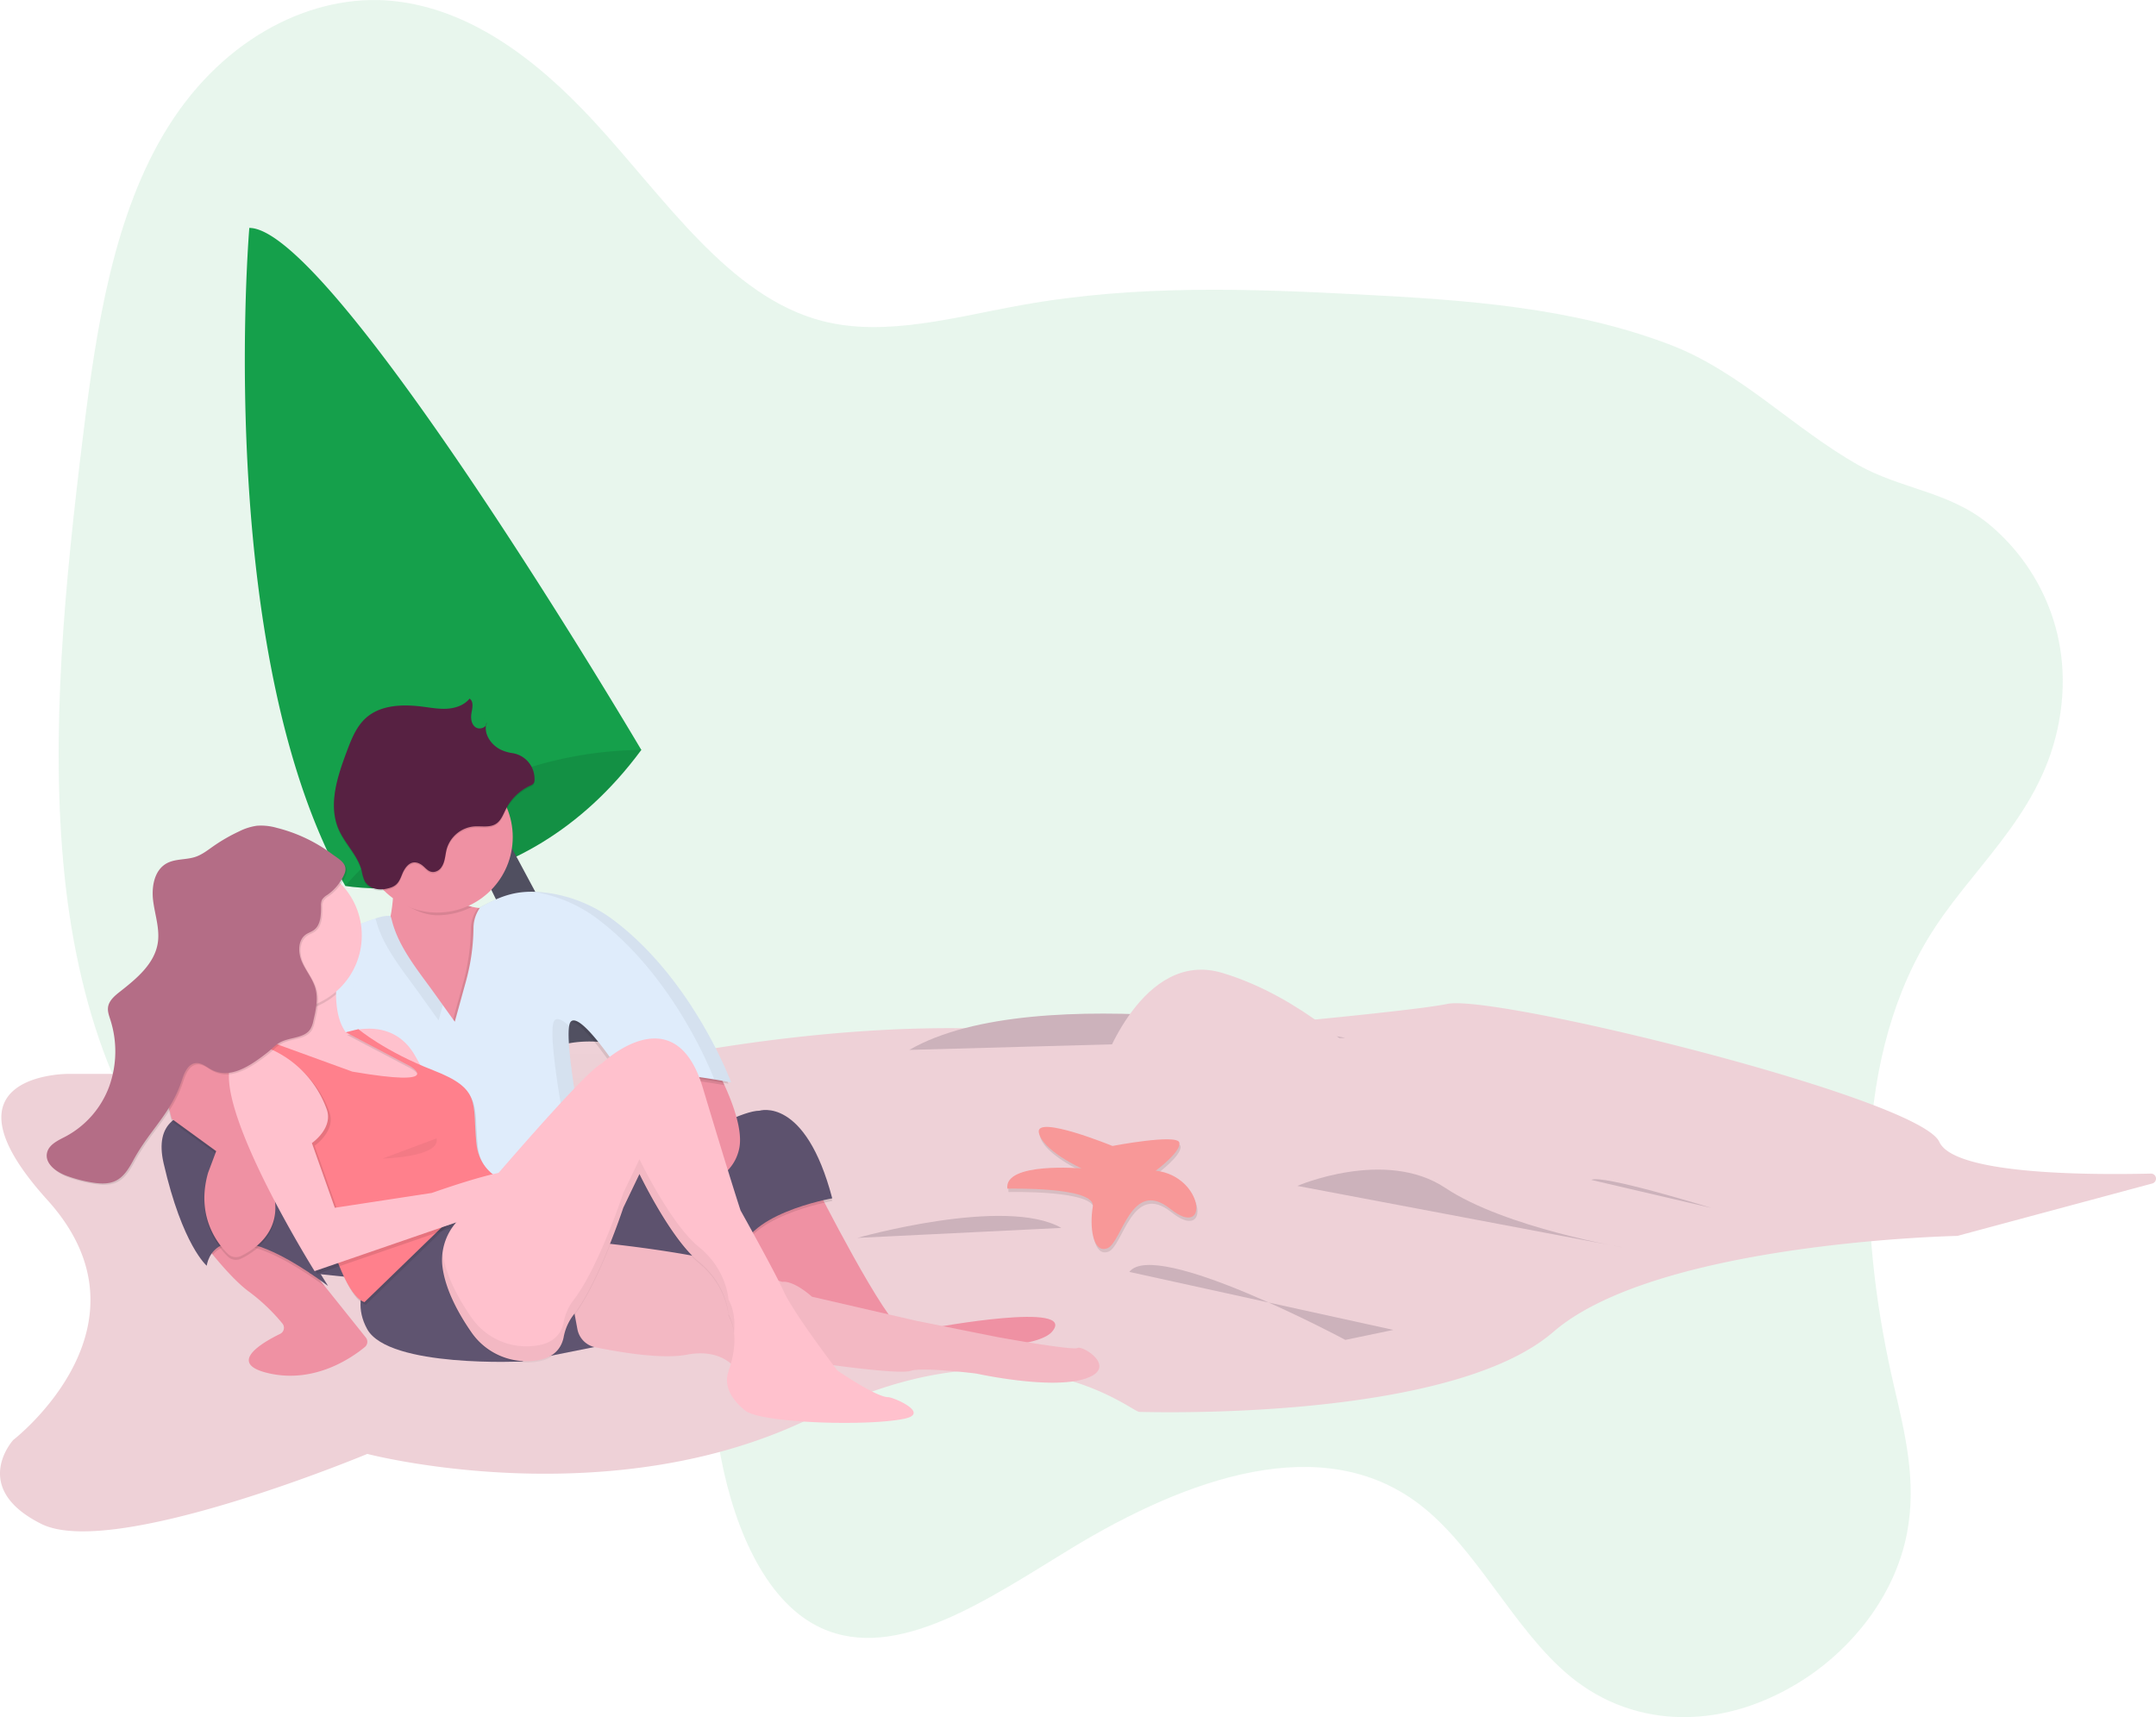<svg xmlns="http://www.w3.org/2000/svg" xmlns:xlink="http://www.w3.org/1999/xlink" id="a6d9bb13-e5f6-4c21-aa2f-63a2e4a08357" data-name="Layer 1" width="1077.988" height="858.576" viewBox="0 0 1077.988 858.576" class="injected-svg gridItem__media"><defs><linearGradient id="a3072216-105c-45a4-9275-075801c67428-1970" x1="303.233" y1="380.437" x2="303.233" y2="379.066" gradientUnits="userSpaceOnUse"><stop offset="0" stop-color="gray" stop-opacity="0.25"></stop><stop offset="0.535" stop-color="gray" stop-opacity="0.12"></stop><stop offset="1" stop-color="gray" stop-opacity="0.1"></stop></linearGradient><linearGradient id="befed860-b9c8-44f5-94de-299c2a82c033-1971" x1="303.233" y1="379.748" x2="303.233" y2="378.377" xlink:href="#a3072216-105c-45a4-9275-075801c67428-1970"></linearGradient><linearGradient id="a60fe5fe-a301-4ace-9170-4c1f953493ad-1972" x1="355.14" y1="565.285" x2="355.14" y2="531.196" xlink:href="#a3072216-105c-45a4-9275-075801c67428-1970"></linearGradient><linearGradient id="f2c8c104-c6d4-4b69-b7f1-f42200d68d9c-1973" x1="266.102" y1="444.083" x2="266.102" y2="444.083" xlink:href="#a3072216-105c-45a4-9275-075801c67428-1970"></linearGradient><linearGradient id="a3072216-105c-45a4-9275-075801c67428-1970" x1="303.233" y1="380.437" x2="303.233" y2="379.066" gradientUnits="userSpaceOnUse"><stop offset="0" stop-color="gray" stop-opacity="0.25"></stop><stop offset="0.535" stop-color="gray" stop-opacity="0.12"></stop><stop offset="1" stop-color="gray" stop-opacity="0.1"></stop></linearGradient><linearGradient id="befed860-b9c8-44f5-94de-299c2a82c033-1971" x1="303.233" y1="379.748" x2="303.233" y2="378.377" xlink:href="#a3072216-105c-45a4-9275-075801c67428-1970"></linearGradient><linearGradient id="a60fe5fe-a301-4ace-9170-4c1f953493ad-1972" x1="355.14" y1="565.285" x2="355.14" y2="531.196" xlink:href="#a3072216-105c-45a4-9275-075801c67428-1970"></linearGradient><linearGradient id="f2c8c104-c6d4-4b69-b7f1-f42200d68d9c-1973" x1="266.102" y1="444.083" x2="266.102" y2="444.083" xlink:href="#a3072216-105c-45a4-9275-075801c67428-1970"></linearGradient></defs><title>Beach</title><path d="M1024.801,490.288c-39.202,65.337-32.981,153.701-16.866,223.227,5.396,23.278,11.638,47.846,6.509,74.027-6.271,32.016-28.111,57.352-50.091,71.941-40.067,26.595-85.477,26.391-118.225-.531-28.3-23.266-46.646-64.191-75.562-86.185-48.39-36.808-115.551-13.372-174.082,22.236-41.41,25.192-87.023,57.034-124.819,39.755-26.595-12.158-42.872-47.158-50.225-85.363-3.55-18.446-5.59-38.613-14.051-52.603-5.03-8.317-12.017-13.84-19.266-18.345-66.191-41.137-156.765-5.042-220.522-51.745-43.059-31.542-67.006-97.434-74.322-168.112s.193-146.483,9.385-221.138c6.532-53.054,15.214-109.886,42.379-153.302,28.736-45.928,73.464-66.806,112.096-62.998S329.062,50.185,357.662,81.08c35.743,38.612,67.81,88.082,114.495,100.128,31.793,8.204,66.74-2.125,100.676-8.139,56.735-10.054,112.534-8.006,167.936-5.127,53.038,2.756,106.394,6.349,155.63,25.267,34.843,13.388,61.378,41.787,93.831,60.074,21.155,11.92,45.152,13.185,64.808,29.181,24.213,19.705,44.939,56.365,34.632,103.121C1079.871,430.038,1045.607,455.61,1024.801,490.288Z" transform="translate(-61.006 -20.712)" fill="#15A04B" opacity="0.1"></path><path d="M233.661,463.673s86,16,148-68c0,0-52-51-88-40s-60,76-60,76Z" transform="translate(-61.006 -20.712)" fill="#15A04B"></path><path d="M233.661,463.673s86,16,148-68c0,0-52-51-88-40s-60,76-60,76Z" transform="translate(-61.006 -20.712)" opacity="0.1"></path><polygon points="211.655 374.961 299.655 555.961 320.655 544.961 229.655 374.961 211.655 374.961" fill="#504F60"></polygon><path d="M381.661,395.673a194.98,194.98,0,0,0-47.22,6.29,204.353,204.353,0,0,0-59.92,26.7c-26.61,17.33-40.86,35.01-40.86,35.01-63.45-111.52-49.26-312.7-48.07-328.07v-.01c.02-.24.03-.44.04-.58.02-.23.03-.34.03-.34C227.661,134.673,381.661,395.673,381.661,395.673Z" transform="translate(-61.006 -20.712)" fill="#15A04B"></path><path d="M1137.131,612.463l-97.47,26.21s-150,3-202,48-203,40-207,40-60-49-162,2-224,19-224,19-127,53-163,35-14-42-14-42,74-57,17-120,10-63,10-63h192.79a95.771,95.771,0,0,0,45.21-10.87c15.06-8.05,32.78-5.48,44.64-2.09a71.384,71.384,0,0,0,31.54,1.7c96.77-16.41,158.52-11.71,184.18-8.13a142.992,142.992,0,0,0,32.23.79c32.7-2.85,100.56-8.9,137.41-13.28,10.14-1.2,17.93-2.27,22-3.12,11.4-2.38,65.22,8.11,119.66,22.14,60.16,15.49,121.09,35.31,126.34,46.86,7.24,15.92,71.05,16.65,105.76,15.84A2.519,2.519,0,0,1,1137.131,612.463Z" transform="translate(-61.006 -20.712)" fill="#EED1D7"></path><path d="M757.661,685.673l-24,5s-95-51-108-34" transform="translate(-61.006 -20.712)" fill="#CCB2BB"></path><path d="M733.661,539.673s-154-31-218,6" transform="translate(-61.006 -20.712)" fill="#CCB2BB"></path><path d="M617.791,595.38s-38.502-15.738-36.816-6.745,21.359,17.986,21.359,17.986-38.783-3.372-37.097,10.117c0,0,44.404-1.124,42.718,8.993s0,23.607,7.307,20.797,11.804-35.411,31.476-19.673,16.862-16.3-7.307-19.111c0,0,12.928-9.555,11.804-14.052S617.791,595.38,617.791,595.38Z" transform="translate(-61.006 -20.712)" opacity="0.1"></path><path d="M617.229,593.694s-38.502-15.738-36.816-6.745,21.359,17.986,21.359,17.986-38.783-3.372-37.097,10.117c0,0,44.404-1.124,42.718,8.993s0,23.607,7.307,20.797,11.804-35.411,31.476-19.673,16.862-16.3-7.307-19.111c0,0,12.928-9.555,11.804-14.052S617.229,593.694,617.229,593.694Z" transform="translate(-61.006 -20.712)" fill="#F89898"></path><path d="M916.661,624.673s-55-17-60-14" transform="translate(-61.006 -20.712)" fill="#CCB2BB"></path><path d="M489.661,639.673s74-21,102-5" transform="translate(-61.006 -20.712)" fill="#CCB2BB"></path><path d="M612.161,554.173s20-59,60-47,70,43,70,43l-130,10Z" transform="translate(-61.006 -20.712)" fill="#EED1D7"></path><path d="M177.161,620.173s31,13,83,8,93,26,93,26" transform="translate(-61.006 -20.712)" fill="#CCB2BB"></path><g opacity="0.05"><path d="M303.066,380.437a2.355,2.355,0,0,0,.327-1.371A8.565,8.565,0,0,0,303.066,380.437Z" transform="translate(-61.006 -20.712)" fill="url(&quot;#a3072216-105c-45a4-9275-075801c67428-1970&quot;)"></path></g><g opacity="0.05"><path d="M303.066,379.748a2.354,2.354,0,0,0,.327-1.371A8.567,8.567,0,0,0,303.066,379.748Z" transform="translate(-61.006 -20.712)" fill="url(&quot;#befed860-b9c8-44f5-94de-299c2a82c033-1971&quot;)"></path></g><g opacity="0.05"><path d="M362.172,552.515c-2.168.928-7.33,5.792-14.028,12.77-2.127-14.006-3.505-26.638-2.613-31.891a4.728,4.728,0,0,1,.791-2.193c4.019-.275,12.183,9.775,18.705,18.859C363.22,551.508,362.172,552.515,362.172,552.515Z" transform="translate(-61.006 -20.712)" fill="url(&quot;#a60fe5fe-a301-4ace-9170-4c1f953493ad-1972&quot;)"></path></g><g opacity="0.05"><polygon points="266.102 444.083 266.102 444.083 266.102 444.083 266.102 444.083" fill="url(&quot;#f2c8c104-c6d4-4b69-b7f1-f42200d68d9c-1973&quot;)"></polygon></g><path d="M469.033,613.82s35.048,69.423,43.81,72.119,14.828-1.348,14.828-1.348,72.793-13.48,59.313,2.022-131.431,6.066-131.431,6.066l-29.656-66.727Z" transform="translate(-61.006 -20.712)" fill="#EF91A3"></path><path d="M368.606,615.168s56.617-37.744,72.119-37.744c0,0,22.916-7.414,36.396,43.81,0,0-46.506,8.088-45.832,30.33l-8.762-18.872-37.744,41.788-45.832-31.004Z" transform="translate(-61.006 -20.712)" opacity="0.1"></path><path d="M368.606,613.82s56.617-37.744,72.119-37.744c0,0,22.916-7.414,36.396,43.81,0,0-46.506,8.088-45.832,30.33l-8.762-18.872-37.744,41.788-45.832-31.004Z" transform="translate(-61.006 -20.712)" fill="#5D526E"></path><path d="M430.614,594.948c-3.37,16.176-20.894,18.872-20.894,18.872L384.782,598.318s-3.518-23.22-6.491-37.374c-1.139-5.439-2.197-9.544-2.945-10.481-2.696-3.37,39.766-2.696,39.766-2.696a167.01,167.01,0,0,1,8.129,15.549C427.864,573.434,432.414,586.307,430.614,594.948Z" transform="translate(-61.006 -20.712)" fill="#EF91A3"></path><path d="M322.773,472.953l-14.154,67.401-34.374-8.762s-31.678-24.938-22.242-40.44c3.087-5.069,4.657-12.442,5.379-20.065,1.476-15.711-.661-32.507-.661-32.507s37.744-10.11,30.33,17.524c-3.047,11.35,2.433,16.217,9.948,18.016C307.79,476.7,322.773,472.953,322.773,472.953Z" transform="translate(-61.006 -20.712)" fill="#EF91A3"></path><path d="M296.999,474.119a37.514,37.514,0,0,1-17.362,4.226c-8.324,0-16.338-5.21-22.579-9.773a153.963,153.963,0,0,0-.337-29.993s37.744-10.11,30.33,17.524C284.004,467.453,289.484,472.319,296.999,474.119Z" transform="translate(-61.006 -20.712)" opacity="0.1"></path><circle cx="218.631" cy="418.541" r="37.744" fill="#EF91A3"></circle><path d="M276.815,517.989l10.236,14.277,5.824-21.114a105.063,105.063,0,0,0,3.531-25.884,17.777,17.777,0,0,1,3.45-10.293c10.503-5.729,18.301-8.753,31.538-7.394a71.176,71.176,0,0,1,35.983,14.582c39.343,30.216,57.844,80.433,57.844,80.433s-53.92-10.784-51.224,1.348c0,0-23.59-37.744-28.982-31.678s11.458,86.273,11.458,86.273l-110.537,8.088L216.954,549.79l1.348-57.291s28.645-13.143,34.711-13.143c2.123,0,1.799-.739,2.696,2.696C259.167,495.29,268.842,506.869,276.815,517.989Z" transform="translate(-61.006 -20.712)" opacity="0.1"></path><path d="M423.241,563.317c-9.375-1.692-35.931-6.012-44.949-2.373-1.139-5.439-2.197-9.544-2.945-10.481-2.696-3.37,39.766-2.696,39.766-2.696A167.01,167.01,0,0,1,423.241,563.317Z" transform="translate(-61.006 -20.712)" opacity="0.1"></path><path d="M278.163,517.315l10.236,14.277,5.824-21.114a105.063,105.063,0,0,0,3.531-25.884,17.777,17.777,0,0,1,3.45-10.293c10.503-5.729,18.301-8.753,31.538-7.394a71.176,71.176,0,0,1,35.983,14.582c39.343,30.216,57.844,80.433,57.844,80.433s-53.92-10.784-51.224,1.348c0,0-23.59-37.744-28.982-31.678s11.458,86.273,11.458,86.273l-110.537,8.088-28.982-76.837,1.348-57.291s28.645-13.143,34.711-13.143c2.123,0,1.799-.739,2.696,2.696C260.515,494.616,270.19,506.195,278.163,517.315Z" transform="translate(-61.006 -20.712)" fill="#DFECFB"></path><path d="M253.432,465.917c-3.788.675-8.199-.603-10.046-3.978a21.914,21.914,0,0,1-1.541-5.24c-1.957-7.678-8.359-13.412-11.512-20.681-5.311-12.245-.648-26.294,4.026-38.797,2.297-6.143,4.765-12.543,9.667-16.901,7.533-6.696,18.766-6.856,28.759-5.538,4.049.534,8.119,1.251,12.19.928s8.24-1.832,10.816-5.001c2.17,1.408,1.367,4.666.924,7.214-.436,2.515-.076,5.46,1.953,7.009s5.815.273,5.645-2.274c-1.825,5.398,2.204,11.366,7.392,13.722a20.626,20.626,0,0,0,5.406,1.561,13,13,0,0,1,11.151,13.057l-.001.058a3.517,3.517,0,0,1-.454,2.015,3.769,3.769,0,0,1-1.602,1.064,25.709,25.709,0,0,0-12.153,11.598c-1.396,2.73-2.448,5.893-5.024,7.557-3.166,2.046-7.308,1.027-11.066,1.317a15.706,15.706,0,0,0-13.557,11.133c-.873,3.122-.757,6.522-2.71,9.297a5.304,5.304,0,0,1-3.688,2.325c-2.923.317-4.267-2.305-6.364-3.658-4.93-3.18-8.075,1.018-9.632,4.979C260.302,463.036,259.108,464.905,253.432,465.917Z" transform="translate(-61.006 -20.712)" opacity="0.1"></path><path d="M253.432,465.243c-3.788.675-8.199-.603-10.046-3.978a21.914,21.914,0,0,1-1.541-5.24c-1.957-7.678-8.359-13.412-11.512-20.681-5.311-12.245-.648-26.294,4.026-38.797,2.297-6.143,4.765-12.543,9.667-16.901,7.533-6.696,18.766-6.856,28.759-5.538,4.049.534,8.119,1.251,12.19.928s8.24-1.832,10.816-5.001c2.17,1.408,1.367,4.666.924,7.214-.436,2.515-.076,5.46,1.953,7.009s5.815.273,5.645-2.274c-1.825,5.398,2.204,11.366,7.392,13.722a20.627,20.627,0,0,0,5.406,1.561,13,13,0,0,1,11.151,13.057l-.001.058a3.517,3.517,0,0,1-.454,2.015,3.769,3.769,0,0,1-1.602,1.064,25.709,25.709,0,0,0-12.153,11.598c-1.396,2.73-2.448,5.893-5.024,7.557-3.166,2.046-7.308,1.027-11.066,1.317a15.706,15.706,0,0,0-13.557,11.133c-.873,3.122-.757,6.522-2.71,9.297a5.304,5.304,0,0,1-3.688,2.325c-2.923.317-4.267-2.305-6.364-3.658-4.93-3.18-8.075,1.018-9.632,4.979C260.302,462.362,259.108,464.231,253.432,465.243Z" transform="translate(-61.006 -20.712)" fill="#572142"></path><g opacity="0.05"><path d="M360.638,480.815c36.389,27.947,54.946,72.999,57.528,79.608,5.024.823,8.404,1.499,8.404,1.499S408.069,511.704,368.726,481.489A71.176,71.176,0,0,0,332.743,466.907c-1.836-.188-3.56-.284-5.208-.309A71.548,71.548,0,0,1,360.638,480.815Z" transform="translate(-61.006 -20.712)"></path><path d="M248.97,480.704c3.457,13.238,13.133,24.817,21.105,35.937l10.236,14.277,2.113-7.66-4.261-5.943c-7.973-11.12-17.648-22.698-21.105-35.937-.897-3.435-.573-2.696-2.696-2.696a22.381,22.381,0,0,0-5.591,1.256C248.831,480.169,248.895,480.417,248.97,480.704Z" transform="translate(-61.006 -20.712)"></path><path d="M371.758,557.742c2.19,3.292,3.588,5.528,3.588,5.528-1.176-5.293,8.424-6.224,19.62-5.592C386.182,556.745,377.062,556.344,371.758,557.742Z" transform="translate(-61.006 -20.712)"></path><path d="M345.572,533.764c-3.187-2.998-5.874-4.446-7.296-2.847-5.392,6.066,11.458,86.273,11.458,86.273L246.82,624.72l.465,1.232,110.537-8.088S343.151,548.029,345.572,533.764Z" transform="translate(-61.006 -20.712)"></path></g><path d="M243.436,694.222c-6.45,5.338-24.763,18.131-47.376,13.285-22.539-4.833-3.633-15.637,5.008-19.849a3.378,3.378,0,0,0,1.153-5.163,93.897,93.897,0,0,0-16.945-16.102c-5.493-4.044-12.105-11.323-17.861-18.313v-.007c-3.026-3.66-5.803-7.232-8.068-10.231a3.385,3.385,0,0,1,3.592-5.304l44.188,11.997a3.366,3.366,0,0,1,1.752,1.153l14.525,18.151L243.928,689.491A3.387,3.387,0,0,1,243.436,694.222Z" transform="translate(-61.006 -20.712)" fill="#EF91A3"></path><path d="M223.405,663.838c-36.875-26.893-50.793-22.087-55.99-15.765-3.026-3.66-5.803-7.232-8.068-10.231a3.385,3.385,0,0,1,3.592-5.304l44.188,11.997a3.366,3.366,0,0,1,1.752,1.153Z" transform="translate(-61.006 -20.712)" opacity="0.1"></path><path d="M192.69,580.794s-59.313-19.546-49.876,21.568,21.568,51.224,21.568,51.224,3.37-32.352,60.661,10.11L204.822,631.344,228.412,601.688Z" transform="translate(-61.006 -20.712)" fill="#5D526E"></path><path d="M178.536,543.723s-5.392,28.308,14.154,62.683c15.495,27.25-2.895,39.674-11.184,43.654a5.843,5.843,0,0,1-6.64-1.114c-5.46-5.402-15.929-19.103-9.81-40.519l4.044-10.784-22.242-16.176s-6.018-22.32-3.346-27.336,24.24-18.496,24.24-18.496Z" transform="translate(-61.006 -20.712)" opacity="0.1"></path><path d="M178.536,542.375s-5.392,28.308,14.154,62.683c15.495,27.25-2.895,39.674-11.184,43.654a5.843,5.843,0,0,1-6.64-1.114c-5.46-5.402-15.929-19.103-9.81-40.519l4.044-10.784-22.242-16.176s-6.018-22.32-3.346-27.336,24.24-18.496,24.24-18.496Z" transform="translate(-61.006 -20.712)" fill="#EF91A3"></path><path d="M227.738,488.455S179.21,516.089,158.99,534.287s-16.176,24.264-16.176,24.264,19.546-36.396,36.396-4.718c0,0,47.18-34.374,59.987-19.546S227.738,488.455,227.738,488.455Z" transform="translate(-61.006 -20.712)" fill="#DFECFB"></path><polygon points="148.534 626.808 188.974 618.72 184.256 639.614 154.95 636.563 148.534 626.808" fill="#5D526E"></polygon><path d="M279.637,558.552l-1.348,14.828-48.528-8.088-14.828-9.436-22.242-8.088a38.71,38.71,0,0,0,1.18-22.539,34.214,34.214,0,0,0-3.876-9.14c-9.436-15.502,39.766-8.762,39.766-8.762a65.068,65.068,0,0,0-.741,10.562c.101,11.263,3.289,27.135,20.962,24.487l14.828,8.762Z" transform="translate(-61.006 -20.712)" fill="#FFC1CD"></path><path d="M231.782,537.657s24.938-10.784,37.07,11.458,17.524,20.894,17.524,20.894L262.113,554.508Z" transform="translate(-61.006 -20.712)" fill="#FFC1CD"></path><path d="M252.677,650.216s-18.872,15.502-8.088,35.048,78.185,16.176,78.185,16.176-42.785-16.076-32.177-70.047C290.597,631.394,260.091,640.106,252.677,650.216Z" transform="translate(-61.006 -20.712)" fill="#5F5470"></path><path d="M342.319,673.133l-6.74,25.612,23.59-4.718s-10.11-21.568-8.762-27.634S342.319,673.133,342.319,673.133Z" transform="translate(-61.006 -20.712)" fill="#5F5470"></path><path d="M361.192,642.128s61.335,6.066,78.185,15.502l12.806,4.044s4.718-1.348,14.828,7.414L519.583,681.221l40.44,8.088s37.07,6.74,39.766,5.392,20.894,10.11,3.37,15.502-53.92-2.696-53.92-2.696-26.96-3.37-33.026-1.348-47.18-4.044-47.18-4.044l-40.44,2.696s-6.74-10.11-24.264-6.74c-12.505,2.405-34.278-1.368-45.723-3.727a11.38,11.38,0,0,1-8.899-9.06l-4.016-21.587Z" transform="translate(-61.006 -20.712)" fill="#FFC1CD"></path><path d="M361.192,642.128s61.335,6.066,78.185,15.502l12.806,4.044s4.718-1.348,14.828,7.414L519.583,681.221l40.44,8.088s37.07,6.74,39.766,5.392,20.894,10.11,3.37,15.502-53.92-2.696-53.92-2.696-26.96-3.37-33.026-1.348-47.18-4.044-47.18-4.044l-40.44,2.696s-6.74-10.11-24.264-6.74c-12.505,2.405-34.278-1.368-45.723-3.727a11.38,11.38,0,0,1-8.899-9.06l-4.016-21.587Z" transform="translate(-61.006 -20.712)" opacity="0.05"></path><path d="M229.019,517.889a37.138,37.138,0,0,1-35.149,7.34,34.214,34.214,0,0,0-3.876-9.14c-9.436-15.502,39.766-8.762,39.766-8.762A65.068,65.068,0,0,0,229.019,517.889Z" transform="translate(-61.006 -20.712)" opacity="0.1"></path><circle cx="143.816" cy="467.743" r="37.07" fill="#FFC1CD"></circle><path d="M189.32,543.049s28.308,15.502,29.656,25.612-4.044,22.242-4.044,22.242,12.806,76.837,28.982,82.229l43.136-41.788,36.396-16.176s-21.568-1.348-23.59-21.568,2.696-26.96-21.568-36.396-37.407-20.557-37.407-20.557l-6.266,1.581,32.215,16.954s18.198,10.784-28.982,2.696l-44.484-16.176Z" transform="translate(-61.006 -20.712)" opacity="0.1"></path><path d="M188.646,541.701s28.308,15.502,29.656,25.612-4.044,22.242-4.044,22.242,12.806,76.837,28.982,82.229l43.136-41.788,36.396-16.176s-21.568-1.348-23.59-21.568,2.696-26.96-21.568-36.396-37.407-20.557-37.407-20.557l-6.266,1.581,32.215,16.954s18.198,10.784-28.982,2.696l-44.484-16.176Z" transform="translate(-61.006 -20.712)" fill="#FF808C"></path><path d="M198.756,547.094s-27.634-10.11-20.894,22.242,41.788,88.295,41.788,88.295l82.229-28.308s25.612-19.546,18.872-21.568-42.462,10.784-42.462,10.784l-48.528,7.414-11.458-32.352s10.784-7.414,7.414-16.85q-.051-.142-.102-.284a52.134,52.134,0,0,0-25.779-28.833Z" transform="translate(-61.006 -20.712)" opacity="0.1"></path><path d="M197.408,545.746s-27.634-10.11-20.894,22.242,41.788,88.295,41.788,88.295L300.531,627.974s25.612-19.546,18.872-21.568-42.462,10.784-42.462,10.784l-48.528,7.414-11.458-32.352s10.784-7.414,7.414-16.85q-.051-.142-.102-.284a52.134,52.134,0,0,0-25.779-28.833Z" transform="translate(-61.006 -20.712)" fill="#FFC1CD"></path><path d="M199.984,435.293a28.439,28.439,0,0,0-9.86-1.032,28.933,28.933,0,0,0-8.973,2.864,85.86,85.86,0,0,0-12.963,7.49c-2.754,1.93-5.452,4.053-8.629,5.154-4.765,1.652-10.278.884-14.668,3.366-6.153,3.478-7.528,11.815-6.619,18.824s3.395,13.994,2.289,20.974c-1.654,10.447-10.714,17.867-19.037,24.393-2.621,2.055-5.434,4.468-5.837,7.774-.252,2.068.507,4.106,1.141,6.09a51.751,51.751,0,0,1-.52,33.345,46.605,46.605,0,0,1-21.767,25.073c-3.826,1.998-8.468,4.039-9.364,8.261-1.138,5.36,4.635,9.512,9.774,11.412a68.029,68.029,0,0,0,12.944,3.381c3.883.614,8.035.854,11.579-.848,4.124-1.981,6.639-6.185,8.818-10.208,8.485-15.661,18.902-23.34,24.392-40.285,1.184-3.655,3.072-8.002,6.896-8.372,2.392-.231,4.554,1.277,6.587,2.558,9.808,6.179,20.11-.745,29.24-7.889,2.112-1.653,3.92-3.727,6.271-5.017,4.996-2.741,12.272-1.957,15.266-6.805a13.468,13.468,0,0,0,1.434-4.094c1.228-5.27,2.453-10.803,1.035-16.025-1.312-4.832-4.735-8.793-6.751-13.376s-2.132-10.846,1.988-13.692c1.235-.853,2.721-1.294,3.937-2.176,3.541-2.568,3.621-7.698,3.601-12.072a6.431,6.431,0,0,1,.539-3.158,7.581,7.581,0,0,1,2.493-2.289,24.535,24.535,0,0,0,8.812-10.883c1.786-4.817-2.788-6.997-6.441-9.704A78.059,78.059,0,0,0,199.984,435.293Z" transform="translate(-61.006 -20.712)" opacity="0.1"></path><path d="M199.31,434.619a28.439,28.439,0,0,0-9.86-1.032,28.933,28.933,0,0,0-8.973,2.864,85.86,85.86,0,0,0-12.963,7.49c-2.754,1.93-5.452,4.053-8.629,5.154-4.765,1.652-10.278.884-14.668,3.366-6.153,3.478-7.528,11.815-6.619,18.824s3.395,13.994,2.289,20.974c-1.654,10.447-10.714,17.867-19.037,24.393-2.621,2.055-5.434,4.468-5.837,7.774-.252,2.068.507,4.106,1.141,6.09a51.751,51.751,0,0,1-.52,33.345,46.605,46.605,0,0,1-21.767,25.073c-3.826,1.998-8.468,4.039-9.364,8.261-1.138,5.36,4.635,9.512,9.774,11.412a68.029,68.029,0,0,0,12.944,3.381c3.883.614,8.035.854,11.579-.848,4.124-1.981,6.639-6.185,8.818-10.208,8.485-15.661,18.901-23.34,24.392-40.285,1.184-3.655,3.072-8.002,6.896-8.372,2.392-.231,4.554,1.277,6.587,2.558,9.808,6.179,20.11-.745,29.24-7.889,2.112-1.653,3.92-3.727,6.271-5.017,4.996-2.741,12.272-1.957,15.266-6.805a13.469,13.469,0,0,0,1.434-4.094c1.228-5.27,2.453-10.803,1.035-16.025-1.312-4.832-4.735-8.793-6.751-13.376s-2.132-10.846,1.988-13.692c1.235-.853,2.721-1.294,3.937-2.176,3.541-2.568,3.621-7.698,3.601-12.072a6.431,6.431,0,0,1,.539-3.158,7.581,7.581,0,0,1,2.493-2.289,24.534,24.534,0,0,0,8.812-10.883c1.786-4.817-2.788-6.997-6.441-9.704A78.059,78.059,0,0,0,199.31,434.619Z" transform="translate(-61.006 -20.712)" fill="#B46D86"></path><path d="M513.18,730.086c-18.299,3.862-71.694,2.224-79.533-4.044-11.997-9.598-9.045-18.124-8.25-19.883h-.175s6.74-16.176,0-28.308c0,0-.674-14.828-14.828-26.286s-29.656-43.81-29.656-43.81l-8.088,16.85s-12.159,36.996-24.77,53.422a26.186,26.186,0,0,0-5.015,11.114c-.836,4.455-3.721,10.07-12.678,11.627l-.465.081a33.416,33.416,0,0,1-33.046-14.026c-6.032-8.685-12.865-20.741-14.411-32.484A28.556,28.556,0,0,1,288.877,632.18l.074-.088c14.518-17.153,64.853-76.156,72.914-79.607,0,0,36.396-35.048,50.55,12.132s18.872,61.335,18.872,61.335,16.924,30.229,21.568,40.44c4.799,10.555,24.763,36.882,26.792,39.544,1.854,1.267,19.694,13.366,25.444,13.366C507.633,719.302,526.363,727.303,513.18,730.086Z" transform="translate(-61.006 -20.712)" fill="#FFC1CD"></path><g opacity="0.05"><path d="M427.98,687.348c.572-5.239.26-11.479-2.758-16.912,0,0-.674-14.828-14.828-26.286S380.738,600.34,380.738,600.34l-8.088,16.85s-12.159,36.996-24.77,53.422a26.186,26.186,0,0,0-5.015,11.114c-.836,4.455-3.721,10.07-12.678,11.627l-.465.081a33.416,33.416,0,0,1-33.046-14.026c-5.966-8.589-12.705-20.474-14.349-32.093a27.986,27.986,0,0,0-.062,7.697c1.545,11.743,8.378,23.798,14.411,32.484a33.416,33.416,0,0,0,33.046,14.026l.465-.081c8.958-1.557,11.842-7.171,12.678-11.627a26.186,26.186,0,0,1,5.015-11.114c12.611-16.426,24.77-53.422,24.77-53.422l8.088-16.85s15.502,32.352,29.656,43.81,14.828,26.286,14.828,26.286A24.081,24.081,0,0,1,427.98,687.348Z" transform="translate(-61.006 -20.712)"></path></g><path d="M252.34,600.003s28.982-.674,26.96-10.11" transform="translate(-61.006 -20.712)" opacity="0.05"></path><path d="M727.661,633.673s45-31,89-20,11,49,11,49Z" transform="translate(-61.006 -20.712)" fill="#EED1D7"></path><path d="M709.661,613.673s44-19,74,1,90,30,90,30" transform="translate(-61.006 -20.712)" fill="#CCB2BB"></path></svg>